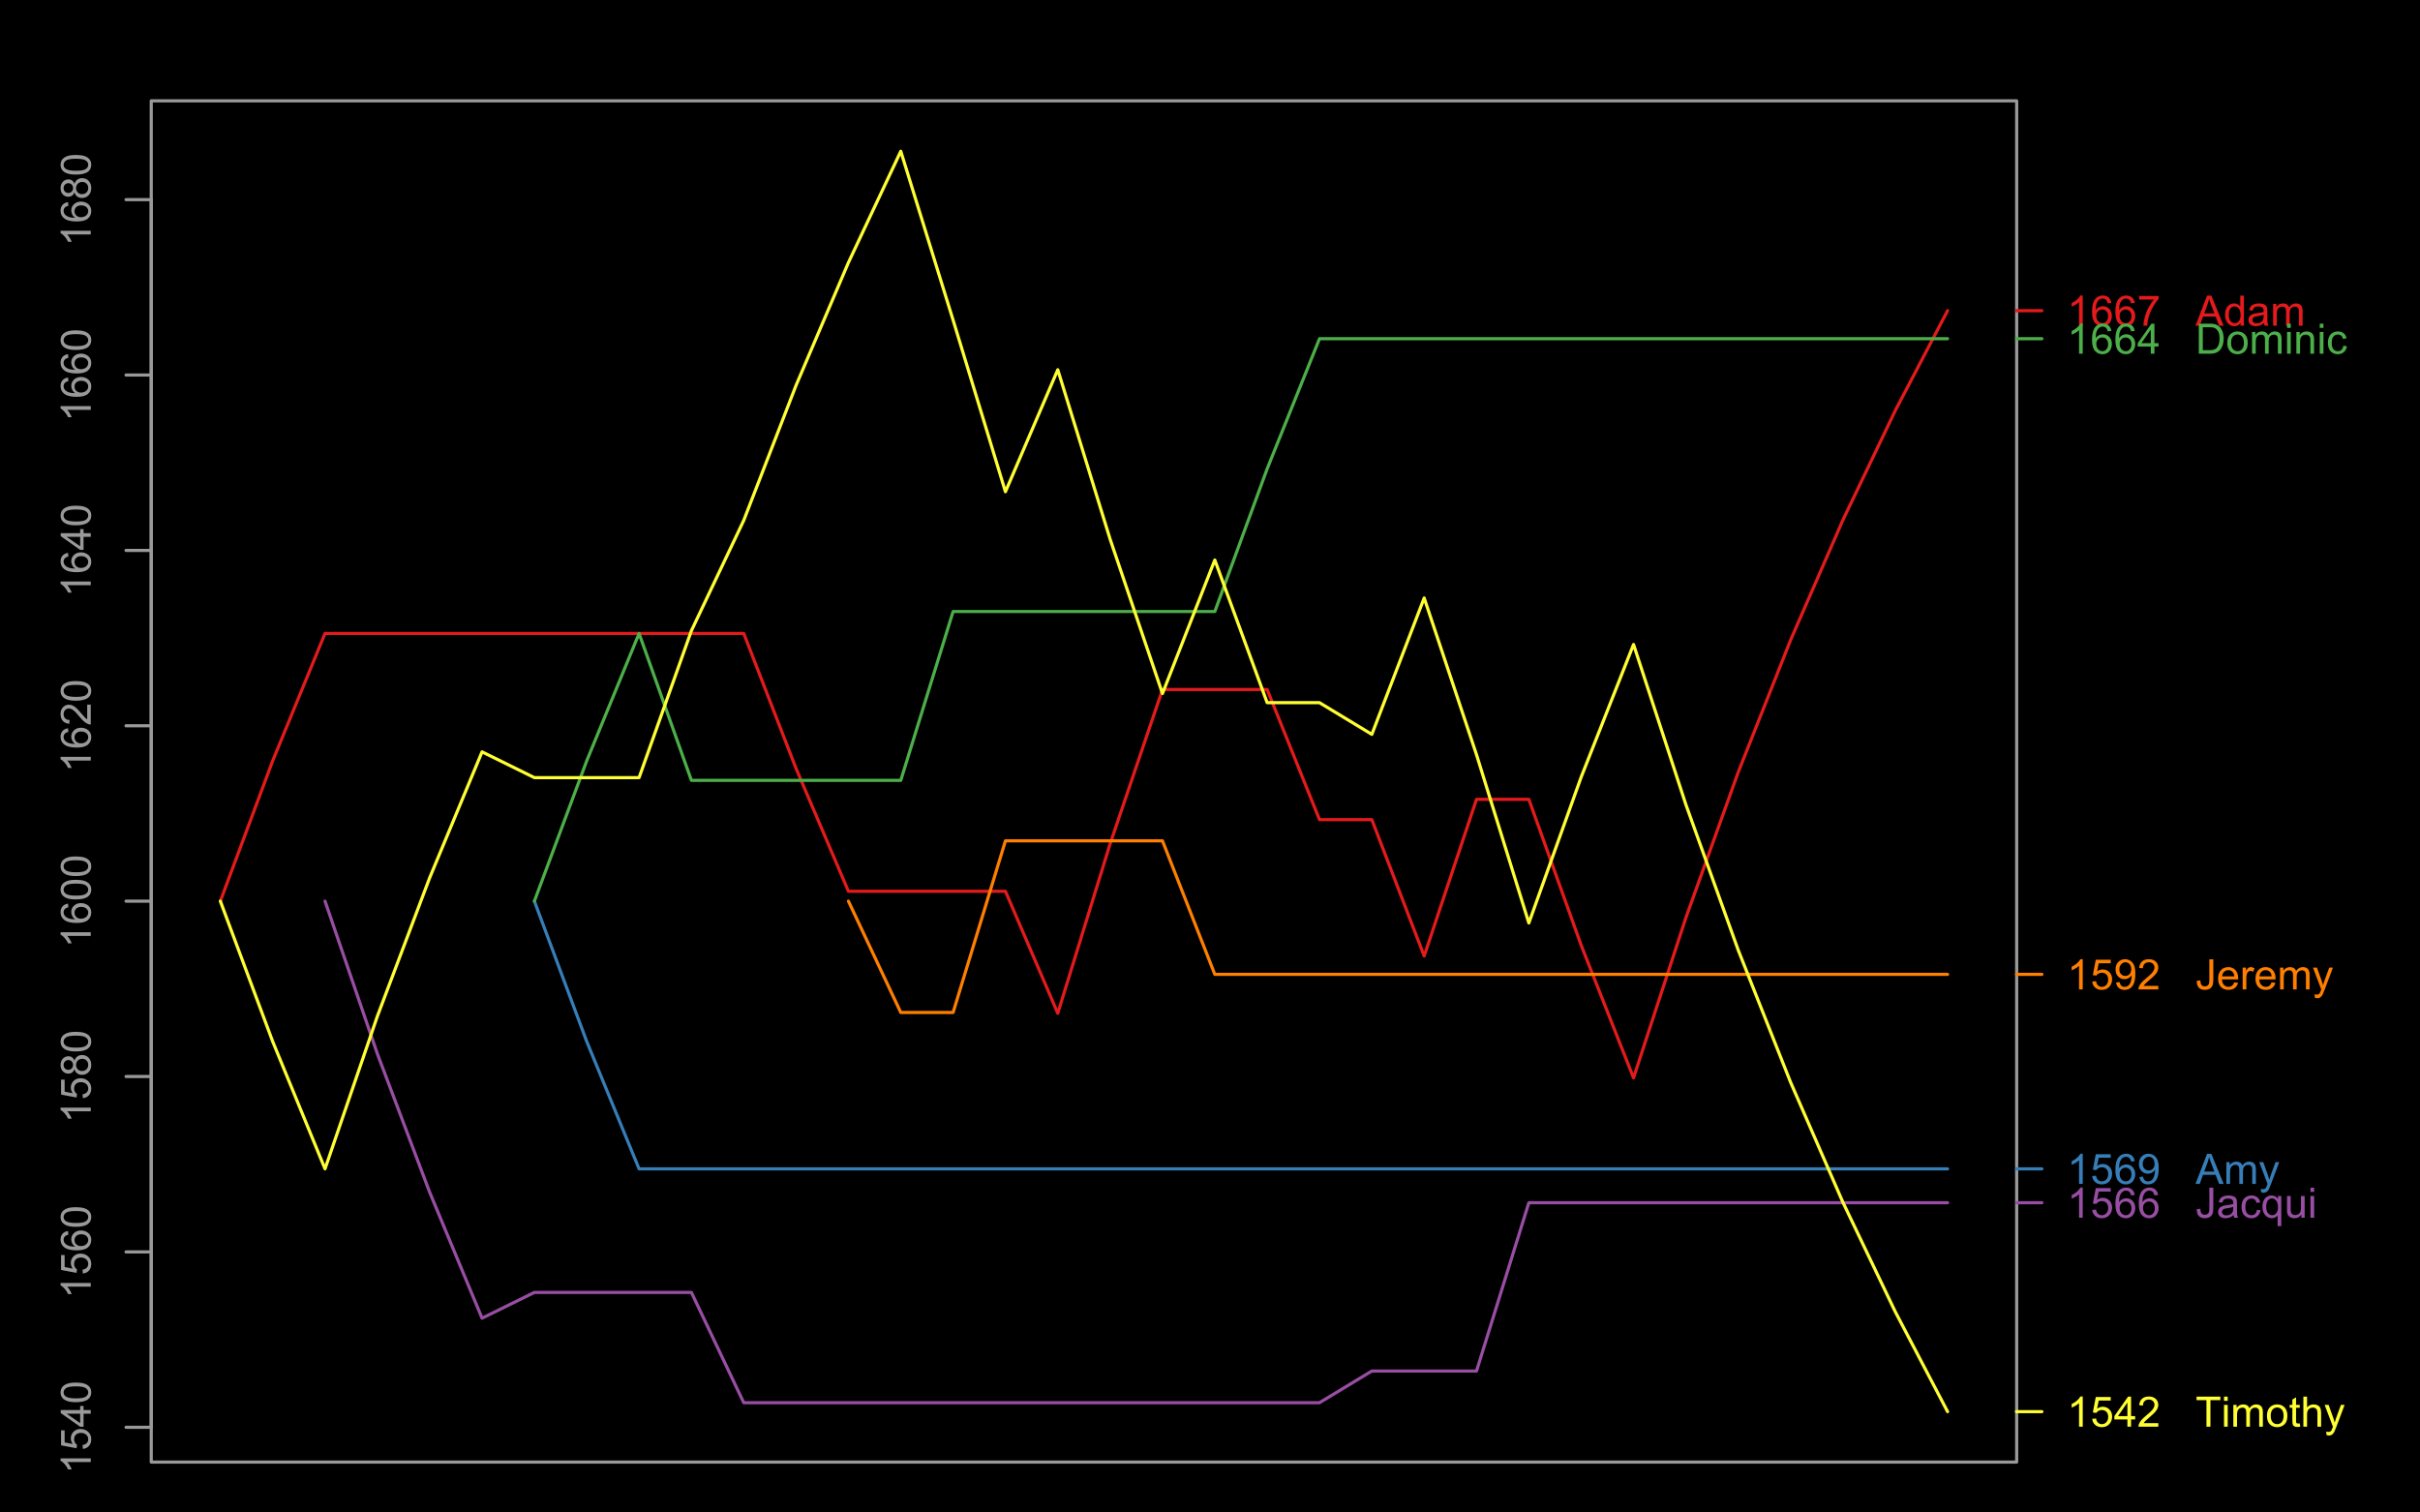 <?xml version="1.0" encoding="UTF-8"?>
<svg xmlns="http://www.w3.org/2000/svg" xmlns:xlink="http://www.w3.org/1999/xlink" width="576pt" height="360pt" viewBox="0 0 576 360" version="1.1">
<defs>
<g>
<symbol overflow="visible" id="glyph0-0">
<path style="stroke:none;" d="M 0 -3.727 L 0 -2.848 L -5.602 -2.848 C -5.398 -2.637 -5.195 -2.359 -4.992 -2.016 C -4.789 -1.672 -4.637 -1.363 -4.539 -1.09 L -5.391 -1.09 C -5.621 -1.582 -5.898 -2.012 -6.23 -2.379 C -6.555 -2.746 -6.875 -3.004 -7.188 -3.16 L -7.188 -3.727 Z M 0 -3.727 "/>
</symbol>
<symbol overflow="visible" id="glyph0-1">
<path style="stroke:none;" d="M -1.875 -0.414 L -1.953 -1.34 C -1.5 -1.406 -1.164 -1.562 -0.941 -1.812 C -0.711 -2.059 -0.598 -2.359 -0.602 -2.715 C -0.598 -3.137 -0.758 -3.496 -1.078 -3.789 C -1.398 -4.078 -1.82 -4.223 -2.348 -4.227 C -2.848 -4.223 -3.242 -4.082 -3.535 -3.805 C -3.82 -3.52 -3.965 -3.152 -3.969 -2.699 C -3.965 -2.414 -3.902 -2.16 -3.777 -1.934 C -3.648 -1.707 -3.48 -1.527 -3.277 -1.398 L -3.383 -0.57 L -7.062 -1.266 L -7.062 -4.824 L -6.219 -4.824 L -6.219 -1.969 L -4.297 -1.582 C -4.594 -2.012 -4.746 -2.461 -4.746 -2.934 C -4.746 -3.555 -4.527 -4.082 -4.094 -4.516 C -3.66 -4.941 -3.105 -5.156 -2.426 -5.16 C -1.777 -5.156 -1.215 -4.969 -0.746 -4.594 C -0.168 -4.133 0.117 -3.504 0.121 -2.715 C 0.117 -2.059 -0.062 -1.527 -0.426 -1.121 C -0.789 -0.707 -1.273 -0.473 -1.875 -0.414 Z M -1.875 -0.414 "/>
</symbol>
<symbol overflow="visible" id="glyph0-2">
<path style="stroke:none;" d="M 0 -3.234 L -1.715 -3.234 L -1.715 -0.129 L -2.52 -0.129 L -7.156 -3.395 L -7.156 -4.109 L -2.52 -4.109 L -2.52 -5.078 L -1.715 -5.078 L -1.715 -4.109 L 0 -4.109 Z M -2.52 -3.234 L -5.746 -3.234 L -2.52 -0.992 Z M -2.52 -3.234 "/>
</symbol>
<symbol overflow="visible" id="glyph0-3">
<path style="stroke:none;" d="M -3.531 -0.414 C -4.375 -0.41 -5.055 -0.496 -5.574 -0.676 C -6.086 -0.848 -6.484 -1.109 -6.766 -1.453 C -7.043 -1.797 -7.184 -2.227 -7.188 -2.75 C -7.184 -3.129 -7.105 -3.465 -6.953 -3.758 C -6.797 -4.047 -6.574 -4.289 -6.285 -4.477 C -5.992 -4.664 -5.637 -4.812 -5.223 -4.922 C -4.801 -5.027 -4.238 -5.078 -3.531 -5.082 C -2.688 -5.078 -2.008 -4.992 -1.496 -4.824 C -0.977 -4.648 -0.578 -4.391 -0.301 -4.051 C -0.02 -3.703 0.117 -3.27 0.121 -2.75 C 0.117 -2.055 -0.129 -1.516 -0.621 -1.125 C -1.215 -0.648 -2.184 -0.41 -3.531 -0.414 Z M -3.531 -1.32 C -2.352 -1.316 -1.57 -1.453 -1.184 -1.73 C -0.793 -2.004 -0.598 -2.344 -0.602 -2.75 C -0.598 -3.148 -0.793 -3.488 -1.188 -3.766 C -1.574 -4.039 -2.355 -4.176 -3.531 -4.18 C -4.707 -4.176 -5.488 -4.039 -5.879 -3.766 C -6.262 -3.488 -6.457 -3.145 -6.461 -2.738 C -6.457 -2.332 -6.285 -2.012 -5.945 -1.773 C -5.508 -1.469 -4.703 -1.316 -3.531 -1.32 Z M -3.531 -1.32 "/>
</symbol>
<symbol overflow="visible" id="glyph0-4">
<path style="stroke:none;" d="M -5.406 -4.977 L -5.336 -4.102 C -5.68 -4.023 -5.93 -3.91 -6.09 -3.77 C -6.336 -3.527 -6.461 -3.234 -6.465 -2.891 C -6.461 -2.609 -6.383 -2.363 -6.23 -2.152 C -6.027 -1.871 -5.734 -1.656 -5.348 -1.5 C -4.957 -1.34 -4.406 -1.254 -3.691 -1.25 C -4.012 -1.457 -4.25 -1.715 -4.41 -2.023 C -4.562 -2.328 -4.641 -2.652 -4.645 -2.988 C -4.641 -3.574 -4.426 -4.07 -3.996 -4.484 C -3.562 -4.891 -3.004 -5.098 -2.324 -5.102 C -1.871 -5.098 -1.453 -5 -1.07 -4.812 C -0.684 -4.617 -0.387 -4.352 -0.184 -4.016 C 0.02 -3.672 0.117 -3.289 0.121 -2.859 C 0.117 -2.125 -0.148 -1.527 -0.684 -1.066 C -1.219 -0.605 -2.109 -0.375 -3.352 -0.375 C -4.734 -0.375 -5.738 -0.629 -6.367 -1.145 C -6.91 -1.586 -7.184 -2.188 -7.188 -2.945 C -7.184 -3.504 -7.027 -3.965 -6.715 -4.328 C -6.398 -4.684 -5.961 -4.898 -5.406 -4.977 Z M -2.32 -1.387 C -2.016 -1.383 -1.723 -1.445 -1.449 -1.578 C -1.168 -1.703 -0.957 -1.883 -0.816 -2.117 C -0.668 -2.344 -0.598 -2.59 -0.602 -2.848 C -0.598 -3.215 -0.746 -3.531 -1.051 -3.801 C -1.348 -4.066 -1.754 -4.199 -2.27 -4.203 C -2.762 -4.199 -3.152 -4.07 -3.438 -3.809 C -3.723 -3.543 -3.867 -3.211 -3.867 -2.812 C -3.867 -2.414 -3.723 -2.074 -3.438 -1.801 C -3.152 -1.52 -2.781 -1.383 -2.32 -1.387 Z M -2.32 -1.387 "/>
</symbol>
<symbol overflow="visible" id="glyph0-5">
<path style="stroke:none;" d="M -3.883 -1.77 C -4.012 -1.402 -4.203 -1.129 -4.453 -0.957 C -4.699 -0.777 -4.996 -0.691 -5.344 -0.695 C -5.863 -0.691 -6.301 -0.879 -6.656 -1.254 C -7.008 -1.629 -7.184 -2.125 -7.188 -2.75 C -7.184 -3.371 -7 -3.875 -6.641 -4.258 C -6.273 -4.637 -5.832 -4.828 -5.316 -4.828 C -4.98 -4.828 -4.691 -4.738 -4.449 -4.566 C -4.199 -4.387 -4.012 -4.125 -3.883 -3.773 C -3.738 -4.211 -3.508 -4.543 -3.188 -4.777 C -2.867 -5.004 -2.484 -5.121 -2.047 -5.121 C -1.43 -5.121 -0.918 -4.902 -0.504 -4.473 C -0.09 -4.035 0.117 -3.469 0.121 -2.766 C 0.117 -2.055 -0.09 -1.484 -0.504 -1.055 C -0.922 -0.621 -1.441 -0.402 -2.07 -0.406 C -2.531 -0.402 -2.922 -0.52 -3.238 -0.758 C -3.551 -0.992 -3.766 -1.332 -3.883 -1.77 Z M -5.371 -1.594 C -5.031 -1.594 -4.754 -1.699 -4.539 -1.918 C -4.324 -2.133 -4.219 -2.418 -4.219 -2.77 C -4.219 -3.105 -4.324 -3.383 -4.539 -3.602 C -4.75 -3.816 -5.012 -3.926 -5.32 -3.926 C -5.641 -3.926 -5.91 -3.812 -6.133 -3.59 C -6.352 -3.367 -6.461 -3.09 -6.465 -2.758 C -6.461 -2.422 -6.355 -2.145 -6.141 -1.926 C -5.926 -1.703 -5.668 -1.594 -5.371 -1.594 Z M -2.066 -1.309 C -1.812 -1.305 -1.57 -1.363 -1.336 -1.484 C -1.102 -1.602 -0.918 -1.781 -0.793 -2.016 C -0.66 -2.25 -0.598 -2.5 -0.602 -2.773 C -0.598 -3.188 -0.73 -3.535 -1.004 -3.812 C -1.27 -4.082 -1.613 -4.219 -2.035 -4.223 C -2.457 -4.219 -2.809 -4.078 -3.086 -3.801 C -3.359 -3.516 -3.496 -3.164 -3.5 -2.742 C -3.496 -2.328 -3.359 -1.984 -3.09 -1.715 C -2.812 -1.441 -2.473 -1.305 -2.066 -1.309 Z M -2.066 -1.309 "/>
</symbol>
<symbol overflow="visible" id="glyph0-6">
<path style="stroke:none;" d="M -0.844 -5.035 L 0 -5.035 L 0 -0.305 C -0.211 -0.297 -0.414 -0.328 -0.609 -0.406 C -0.93 -0.523 -1.246 -0.719 -1.562 -0.984 C -1.871 -1.25 -2.234 -1.633 -2.648 -2.133 C -3.281 -2.91 -3.785 -3.434 -4.16 -3.711 C -4.535 -3.98 -4.887 -4.117 -5.219 -4.121 C -5.566 -4.117 -5.859 -3.992 -6.102 -3.746 C -6.336 -3.496 -6.457 -3.172 -6.461 -2.773 C -6.457 -2.348 -6.328 -2.012 -6.078 -1.758 C -5.82 -1.504 -5.469 -1.375 -5.023 -1.371 L -5.117 -0.469 C -5.789 -0.531 -6.305 -0.762 -6.656 -1.168 C -7.008 -1.566 -7.184 -2.109 -7.188 -2.793 C -7.184 -3.477 -6.992 -4.02 -6.617 -4.422 C -6.234 -4.82 -5.762 -5.02 -5.199 -5.023 C -4.91 -5.02 -4.629 -4.961 -4.355 -4.848 C -4.074 -4.727 -3.785 -4.535 -3.48 -4.266 C -3.176 -3.992 -2.754 -3.539 -2.223 -2.91 C -1.777 -2.379 -1.477 -2.039 -1.32 -1.895 C -1.16 -1.742 -1.004 -1.621 -0.844 -1.523 Z M -0.844 -5.035 "/>
</symbol>
<symbol overflow="visible" id="glyph1-0">
<path style="stroke:none;" d="M 3.727 0 L 2.848 0 L 2.848 -5.602 C 2.637 -5.398 2.359 -5.195 2.016 -4.992 C 1.672 -4.789 1.363 -4.637 1.09 -4.539 L 1.09 -5.391 C 1.582 -5.621 2.012 -5.898 2.379 -6.23 C 2.746 -6.555 3.004 -6.875 3.16 -7.188 L 3.727 -7.188 Z M 3.727 0 "/>
</symbol>
<symbol overflow="visible" id="glyph1-1">
<path style="stroke:none;" d="M 4.977 -5.406 L 4.102 -5.336 C 4.023 -5.68 3.91 -5.93 3.77 -6.09 C 3.527 -6.336 3.234 -6.461 2.891 -6.465 C 2.605 -6.461 2.359 -6.383 2.152 -6.23 C 1.871 -6.027 1.652 -5.734 1.496 -5.348 C 1.332 -4.957 1.25 -4.406 1.25 -3.691 C 1.457 -4.012 1.715 -4.25 2.023 -4.41 C 2.328 -4.562 2.652 -4.641 2.988 -4.645 C 3.574 -4.641 4.07 -4.426 4.484 -3.996 C 4.891 -3.566 5.098 -3.008 5.102 -2.324 C 5.098 -1.871 5 -1.453 4.812 -1.07 C 4.617 -0.684 4.352 -0.387 4.016 -0.184 C 3.672 0.02 3.289 0.117 2.859 0.121 C 2.125 0.117 1.527 -0.148 1.066 -0.684 C 0.605 -1.219 0.375 -2.109 0.375 -3.352 C 0.375 -4.734 0.629 -5.738 1.141 -6.367 C 1.586 -6.91 2.188 -7.184 2.945 -7.188 C 3.504 -7.184 3.965 -7.027 4.328 -6.715 C 4.684 -6.398 4.898 -5.961 4.977 -5.406 Z M 1.387 -2.32 C 1.383 -2.016 1.445 -1.723 1.578 -1.449 C 1.703 -1.168 1.883 -0.957 2.117 -0.816 C 2.344 -0.668 2.59 -0.598 2.848 -0.602 C 3.215 -0.598 3.531 -0.746 3.801 -1.051 C 4.066 -1.348 4.199 -1.754 4.203 -2.27 C 4.199 -2.762 4.07 -3.152 3.809 -3.438 C 3.543 -3.723 3.211 -3.867 2.812 -3.867 C 2.414 -3.867 2.074 -3.723 1.801 -3.438 C 1.52 -3.152 1.383 -2.781 1.387 -2.32 Z M 1.387 -2.32 "/>
</symbol>
<symbol overflow="visible" id="glyph1-2">
<path style="stroke:none;" d="M 0.473 -6.219 L 0.473 -7.066 L 5.109 -7.066 L 5.109 -6.383 C 4.648 -5.895 4.195 -5.25 3.75 -4.449 C 3.305 -3.641 2.957 -2.816 2.715 -1.969 C 2.535 -1.367 2.426 -0.711 2.379 0 L 1.477 0 C 1.484 -0.562 1.594 -1.242 1.805 -2.039 C 2.016 -2.836 2.32 -3.605 2.719 -4.348 C 3.113 -5.09 3.531 -5.711 3.98 -6.219 Z M 0.473 -6.219 "/>
</symbol>
<symbol overflow="visible" id="glyph1-3">
<path style="stroke:none;" d=""/>
</symbol>
<symbol overflow="visible" id="glyph1-4">
<path style="stroke:none;" d="M -0.016 0 L 2.734 -7.156 L 3.754 -7.156 L 6.684 0 L 5.605 0 L 4.77 -2.168 L 1.777 -2.168 L 0.992 0 Z M 2.051 -2.938 L 4.477 -2.938 L 3.73 -4.922 C 3.5 -5.523 3.332 -6.016 3.223 -6.406 C 3.129 -5.945 3 -5.492 2.836 -5.039 Z M 2.051 -2.938 "/>
</symbol>
<symbol overflow="visible" id="glyph1-5">
<path style="stroke:none;" d="M 4.023 0 L 4.023 -0.656 C 3.691 -0.141 3.207 0.117 2.574 0.117 C 2.156 0.117 1.777 0.004 1.434 -0.223 C 1.086 -0.449 0.816 -0.766 0.629 -1.18 C 0.434 -1.586 0.34 -2.055 0.344 -2.586 C 0.34 -3.102 0.426 -3.574 0.602 -3.996 C 0.77 -4.418 1.027 -4.738 1.375 -4.965 C 1.719 -5.188 2.105 -5.301 2.535 -5.305 C 2.844 -5.301 3.121 -5.234 3.367 -5.105 C 3.609 -4.969 3.809 -4.797 3.965 -4.59 L 3.965 -7.156 L 4.84 -7.156 L 4.84 0 Z M 1.246 -2.586 C 1.242 -1.922 1.383 -1.426 1.664 -1.098 C 1.945 -0.766 2.273 -0.602 2.656 -0.605 C 3.039 -0.602 3.367 -0.758 3.637 -1.074 C 3.902 -1.387 4.035 -1.867 4.039 -2.516 C 4.035 -3.219 3.898 -3.738 3.629 -4.074 C 3.352 -4.402 3.016 -4.57 2.617 -4.574 C 2.223 -4.57 1.895 -4.41 1.637 -4.094 C 1.371 -3.773 1.242 -3.27 1.246 -2.586 Z M 1.246 -2.586 "/>
</symbol>
<symbol overflow="visible" id="glyph1-6">
<path style="stroke:none;" d="M 4.043 -0.641 C 3.715 -0.359 3.398 -0.164 3.102 -0.055 C 2.797 0.062 2.477 0.117 2.133 0.117 C 1.562 0.117 1.125 -0.02 0.82 -0.301 C 0.512 -0.574 0.355 -0.93 0.359 -1.367 C 0.355 -1.617 0.414 -1.852 0.531 -2.062 C 0.645 -2.273 0.797 -2.441 0.988 -2.566 C 1.172 -2.691 1.383 -2.785 1.621 -2.855 C 1.789 -2.898 2.051 -2.945 2.402 -2.988 C 3.113 -3.074 3.633 -3.172 3.969 -3.289 C 3.969 -3.406 3.973 -3.484 3.977 -3.52 C 3.973 -3.875 3.891 -4.129 3.727 -4.277 C 3.5 -4.473 3.164 -4.57 2.727 -4.574 C 2.309 -4.57 2.004 -4.496 1.809 -4.355 C 1.609 -4.207 1.465 -3.953 1.371 -3.59 L 0.512 -3.707 C 0.586 -4.07 0.715 -4.367 0.898 -4.598 C 1.074 -4.82 1.336 -4.996 1.676 -5.121 C 2.012 -5.242 2.402 -5.301 2.852 -5.305 C 3.293 -5.301 3.652 -5.25 3.93 -5.148 C 4.203 -5.043 4.406 -4.91 4.539 -4.754 C 4.668 -4.59 4.758 -4.391 4.812 -4.156 C 4.84 -4 4.855 -3.73 4.859 -3.344 L 4.859 -2.172 C 4.855 -1.352 4.875 -0.836 4.914 -0.621 C 4.949 -0.402 5.023 -0.195 5.137 0 L 4.219 0 C 4.125 -0.18 4.066 -0.391 4.043 -0.641 Z M 3.969 -2.602 C 3.648 -2.469 3.172 -2.355 2.535 -2.27 C 2.172 -2.215 1.914 -2.156 1.766 -2.094 C 1.613 -2.023 1.5 -1.93 1.418 -1.809 C 1.336 -1.68 1.293 -1.539 1.297 -1.391 C 1.293 -1.152 1.383 -0.957 1.562 -0.805 C 1.738 -0.645 2 -0.566 2.344 -0.57 C 2.68 -0.566 2.98 -0.641 3.246 -0.793 C 3.508 -0.938 3.699 -1.141 3.828 -1.402 C 3.918 -1.598 3.965 -1.891 3.969 -2.281 Z M 3.969 -2.602 "/>
</symbol>
<symbol overflow="visible" id="glyph1-7">
<path style="stroke:none;" d="M 0.66 0 L 0.66 -5.188 L 1.445 -5.188 L 1.445 -4.457 C 1.605 -4.711 1.82 -4.914 2.094 -5.07 C 2.359 -5.223 2.668 -5.301 3.016 -5.305 C 3.398 -5.301 3.715 -5.223 3.961 -5.062 C 4.207 -4.902 4.379 -4.68 4.484 -4.395 C 4.891 -5 5.426 -5.301 6.086 -5.305 C 6.598 -5.301 6.992 -5.16 7.27 -4.875 C 7.547 -4.59 7.688 -4.148 7.688 -3.559 L 7.688 0 L 6.812 0 L 6.812 -3.266 C 6.809 -3.613 6.781 -3.867 6.727 -4.023 C 6.668 -4.176 6.562 -4.301 6.414 -4.398 C 6.262 -4.488 6.086 -4.535 5.891 -4.539 C 5.523 -4.535 5.223 -4.414 4.98 -4.176 C 4.738 -3.93 4.617 -3.543 4.617 -3.012 L 4.617 0 L 3.742 0 L 3.742 -3.367 C 3.738 -3.754 3.668 -4.047 3.527 -4.246 C 3.383 -4.438 3.145 -4.535 2.82 -4.539 C 2.57 -4.535 2.344 -4.469 2.137 -4.344 C 1.922 -4.211 1.77 -4.023 1.68 -3.773 C 1.582 -3.523 1.535 -3.16 1.539 -2.691 L 1.539 0 Z M 0.66 0 "/>
</symbol>
<symbol overflow="visible" id="glyph1-8">
<path style="stroke:none;" d="M 0.414 -1.875 L 1.336 -1.953 C 1.406 -1.5 1.562 -1.164 1.812 -0.941 C 2.059 -0.711 2.359 -0.598 2.715 -0.602 C 3.137 -0.598 3.496 -0.758 3.789 -1.078 C 4.078 -1.398 4.223 -1.82 4.227 -2.348 C 4.223 -2.848 4.082 -3.242 3.805 -3.535 C 3.52 -3.82 3.152 -3.965 2.699 -3.969 C 2.414 -3.965 2.16 -3.902 1.934 -3.777 C 1.707 -3.648 1.527 -3.48 1.398 -3.277 L 0.57 -3.383 L 1.266 -7.062 L 4.824 -7.062 L 4.824 -6.219 L 1.969 -6.219 L 1.582 -4.297 C 2.012 -4.594 2.461 -4.746 2.934 -4.746 C 3.555 -4.746 4.082 -4.527 4.516 -4.094 C 4.941 -3.66 5.156 -3.105 5.16 -2.426 C 5.156 -1.777 4.969 -1.215 4.594 -0.746 C 4.133 -0.168 3.504 0.117 2.715 0.121 C 2.059 0.117 1.527 -0.062 1.121 -0.426 C 0.707 -0.789 0.473 -1.273 0.414 -1.875 Z M 0.414 -1.875 "/>
</symbol>
<symbol overflow="visible" id="glyph1-9">
<path style="stroke:none;" d="M 0.547 -1.656 L 1.391 -1.734 C 1.461 -1.336 1.598 -1.047 1.801 -0.867 C 2 -0.688 2.262 -0.598 2.578 -0.602 C 2.848 -0.598 3.082 -0.66 3.289 -0.785 C 3.488 -0.91 3.656 -1.074 3.789 -1.281 C 3.918 -1.488 4.027 -1.77 4.117 -2.121 C 4.203 -2.473 4.246 -2.828 4.25 -3.195 C 4.246 -3.227 4.246 -3.285 4.242 -3.367 C 4.066 -3.086 3.824 -2.859 3.523 -2.688 C 3.215 -2.512 2.887 -2.426 2.535 -2.426 C 1.938 -2.426 1.434 -2.641 1.027 -3.07 C 0.613 -3.5 0.41 -4.066 0.414 -4.77 C 0.41 -5.496 0.625 -6.078 1.055 -6.523 C 1.484 -6.961 2.02 -7.184 2.664 -7.188 C 3.129 -7.184 3.555 -7.059 3.941 -6.812 C 4.328 -6.559 4.621 -6.199 4.82 -5.738 C 5.02 -5.27 5.121 -4.602 5.121 -3.727 C 5.121 -2.809 5.02 -2.078 4.824 -1.539 C 4.621 -0.996 4.328 -0.582 3.938 -0.301 C 3.547 -0.02 3.086 0.117 2.559 0.121 C 1.996 0.117 1.539 -0.035 1.188 -0.344 C 0.832 -0.652 0.617 -1.09 0.547 -1.656 Z M 4.145 -4.812 C 4.141 -5.312 4.008 -5.715 3.742 -6.016 C 3.473 -6.309 3.148 -6.457 2.773 -6.461 C 2.379 -6.457 2.039 -6.297 1.754 -5.98 C 1.461 -5.66 1.316 -5.246 1.32 -4.742 C 1.316 -4.281 1.453 -3.91 1.73 -3.629 C 2.004 -3.34 2.344 -3.199 2.75 -3.203 C 3.152 -3.199 3.488 -3.34 3.75 -3.629 C 4.012 -3.91 4.141 -4.305 4.145 -4.812 Z M 4.145 -4.812 "/>
</symbol>
<symbol overflow="visible" id="glyph1-10">
<path style="stroke:none;" d="M 0.621 1.996 L 0.523 1.172 C 0.711 1.223 0.879 1.246 1.023 1.25 C 1.219 1.246 1.375 1.215 1.496 1.152 C 1.609 1.086 1.707 0.996 1.781 0.879 C 1.836 0.789 1.926 0.57 2.051 0.227 C 2.066 0.176 2.09 0.102 2.129 0.008 L 0.16 -5.188 L 1.109 -5.188 L 2.188 -2.184 C 2.324 -1.797 2.449 -1.395 2.562 -0.98 C 2.66 -1.379 2.781 -1.773 2.926 -2.164 L 4.031 -5.188 L 4.914 -5.188 L 2.938 0.086 C 2.723 0.652 2.559 1.047 2.445 1.266 C 2.285 1.555 2.105 1.766 1.906 1.902 C 1.703 2.035 1.465 2.102 1.188 2.105 C 1.016 2.102 0.828 2.066 0.621 1.996 Z M 0.621 1.996 "/>
</symbol>
<symbol overflow="visible" id="glyph1-11">
<path style="stroke:none;" d="M 3.234 0 L 3.234 -1.715 L 0.125 -1.715 L 0.125 -2.52 L 3.395 -7.156 L 4.109 -7.156 L 4.109 -2.52 L 5.078 -2.52 L 5.078 -1.715 L 4.109 -1.715 L 4.109 0 Z M 3.234 -2.52 L 3.234 -5.746 L 0.992 -2.52 Z M 3.234 -2.52 "/>
</symbol>
<symbol overflow="visible" id="glyph1-12">
<path style="stroke:none;" d="M 0.773 0 L 0.773 -7.156 L 3.238 -7.156 C 3.789 -7.152 4.215 -7.121 4.512 -7.055 C 4.918 -6.961 5.266 -6.789 5.562 -6.543 C 5.938 -6.219 6.219 -5.809 6.406 -5.316 C 6.59 -4.816 6.684 -4.25 6.688 -3.617 C 6.684 -3.07 6.621 -2.59 6.496 -2.172 C 6.367 -1.75 6.203 -1.402 6.008 -1.129 C 5.805 -0.852 5.59 -0.637 5.355 -0.48 C 5.121 -0.32 4.836 -0.199 4.504 -0.121 C 4.168 -0.039 3.785 0 3.355 0 Z M 1.719 -0.844 L 3.246 -0.844 C 3.715 -0.844 4.082 -0.887 4.355 -0.977 C 4.621 -1.062 4.836 -1.188 5 -1.348 C 5.219 -1.57 5.395 -1.871 5.523 -2.25 C 5.645 -2.629 5.707 -3.09 5.711 -3.633 C 5.707 -4.383 5.586 -4.957 5.344 -5.359 C 5.098 -5.758 4.797 -6.027 4.449 -6.168 C 4.191 -6.262 3.785 -6.309 3.223 -6.312 L 1.719 -6.312 Z M 1.719 -0.844 "/>
</symbol>
<symbol overflow="visible" id="glyph1-13">
<path style="stroke:none;" d="M 0.332 -2.594 C 0.328 -3.551 0.594 -4.262 1.133 -4.727 C 1.574 -5.109 2.121 -5.301 2.766 -5.305 C 3.477 -5.301 4.059 -5.066 4.512 -4.602 C 4.965 -4.133 5.191 -3.488 5.191 -2.664 C 5.191 -1.996 5.09 -1.473 4.891 -1.09 C 4.688 -0.707 4.395 -0.41 4.016 -0.199 C 3.629 0.012 3.215 0.117 2.766 0.117 C 2.039 0.117 1.449 -0.113 1.004 -0.582 C 0.551 -1.043 0.328 -1.715 0.332 -2.594 Z M 1.234 -2.594 C 1.23 -1.926 1.375 -1.43 1.668 -1.102 C 1.957 -0.77 2.324 -0.602 2.766 -0.605 C 3.199 -0.602 3.559 -0.77 3.852 -1.102 C 4.141 -1.434 4.289 -1.938 4.289 -2.621 C 4.289 -3.262 4.141 -3.75 3.852 -4.078 C 3.555 -4.406 3.195 -4.57 2.766 -4.574 C 2.324 -4.57 1.957 -4.406 1.668 -4.082 C 1.375 -3.75 1.23 -3.254 1.234 -2.594 Z M 1.234 -2.594 "/>
</symbol>
<symbol overflow="visible" id="glyph1-14">
<path style="stroke:none;" d="M 0.664 -6.148 L 0.664 -7.156 L 1.543 -7.156 L 1.543 -6.148 Z M 0.664 0 L 0.664 -5.188 L 1.543 -5.188 L 1.543 0 Z M 0.664 0 "/>
</symbol>
<symbol overflow="visible" id="glyph1-15">
<path style="stroke:none;" d="M 0.66 0 L 0.66 -5.188 L 1.449 -5.188 L 1.449 -4.449 C 1.828 -5.016 2.379 -5.301 3.102 -5.305 C 3.41 -5.301 3.699 -5.246 3.961 -5.133 C 4.223 -5.02 4.418 -4.871 4.551 -4.691 C 4.68 -4.508 4.77 -4.293 4.824 -4.043 C 4.855 -3.879 4.875 -3.594 4.875 -3.188 L 4.875 0 L 3.992 0 L 3.992 -3.156 C 3.988 -3.512 3.957 -3.777 3.891 -3.957 C 3.82 -4.129 3.699 -4.27 3.527 -4.379 C 3.352 -4.48 3.145 -4.535 2.914 -4.539 C 2.535 -4.535 2.215 -4.418 1.945 -4.184 C 1.672 -3.945 1.535 -3.492 1.539 -2.832 L 1.539 0 Z M 0.66 0 "/>
</symbol>
<symbol overflow="visible" id="glyph1-16">
<path style="stroke:none;" d="M 4.043 -1.898 L 4.906 -1.789 C 4.809 -1.188 4.566 -0.723 4.18 -0.387 C 3.789 -0.051 3.312 0.117 2.75 0.117 C 2.035 0.117 1.465 -0.113 1.035 -0.578 C 0.602 -1.039 0.387 -1.703 0.391 -2.574 C 0.387 -3.129 0.48 -3.621 0.668 -4.043 C 0.852 -4.461 1.133 -4.773 1.516 -4.988 C 1.895 -5.195 2.309 -5.301 2.754 -5.305 C 3.316 -5.301 3.773 -5.16 4.133 -4.875 C 4.488 -4.59 4.719 -4.184 4.824 -3.664 L 3.969 -3.531 C 3.883 -3.879 3.738 -4.141 3.535 -4.316 C 3.324 -4.488 3.078 -4.574 2.789 -4.578 C 2.344 -4.574 1.98 -4.418 1.707 -4.102 C 1.426 -3.785 1.289 -3.281 1.293 -2.598 C 1.289 -1.898 1.422 -1.395 1.691 -1.078 C 1.957 -0.762 2.305 -0.602 2.738 -0.605 C 3.082 -0.602 3.371 -0.707 3.602 -0.922 C 3.832 -1.133 3.98 -1.461 4.043 -1.898 Z M 4.043 -1.898 "/>
</symbol>
<symbol overflow="visible" id="glyph1-17">
<path style="stroke:none;" d="M 0.289 -2.031 L 1.141 -2.148 C 1.16 -1.598 1.262 -1.223 1.449 -1.023 C 1.629 -0.82 1.883 -0.719 2.207 -0.723 C 2.441 -0.719 2.645 -0.773 2.82 -0.887 C 2.992 -0.992 3.113 -1.141 3.18 -1.328 C 3.242 -1.512 3.273 -1.812 3.277 -2.227 L 3.277 -7.156 L 4.223 -7.156 L 4.223 -2.281 C 4.219 -1.68 4.145 -1.215 4.004 -0.887 C 3.855 -0.555 3.629 -0.305 3.316 -0.137 C 3.004 0.035 2.633 0.117 2.211 0.121 C 1.578 0.117 1.098 -0.059 0.77 -0.418 C 0.434 -0.777 0.273 -1.316 0.289 -2.031 Z M 0.289 -2.031 "/>
</symbol>
<symbol overflow="visible" id="glyph1-18">
<path style="stroke:none;" d="M 3.965 1.988 L 3.965 -0.551 C 3.824 -0.359 3.633 -0.199 3.391 -0.074 C 3.145 0.055 2.883 0.117 2.609 0.117 C 1.988 0.117 1.457 -0.129 1.016 -0.621 C 0.57 -1.113 0.352 -1.785 0.352 -2.641 C 0.352 -3.16 0.441 -3.629 0.621 -4.043 C 0.801 -4.457 1.062 -4.77 1.406 -4.984 C 1.75 -5.195 2.125 -5.301 2.539 -5.305 C 3.176 -5.301 3.684 -5.031 4.055 -4.492 L 4.055 -5.188 L 4.844 -5.188 L 4.844 1.988 Z M 1.254 -2.609 C 1.254 -1.938 1.391 -1.438 1.672 -1.105 C 1.949 -0.77 2.285 -0.602 2.68 -0.605 C 3.051 -0.602 3.375 -0.762 3.648 -1.082 C 3.918 -1.398 4.055 -1.883 4.055 -2.531 C 4.055 -3.219 3.91 -3.734 3.625 -4.086 C 3.34 -4.43 3.004 -4.605 2.621 -4.609 C 2.238 -4.605 1.918 -4.441 1.652 -4.121 C 1.387 -3.793 1.254 -3.289 1.254 -2.609 Z M 1.254 -2.609 "/>
</symbol>
<symbol overflow="visible" id="glyph1-19">
<path style="stroke:none;" d="M 4.059 0 L 4.059 -0.762 C 3.652 -0.176 3.105 0.117 2.414 0.117 C 2.105 0.117 1.816 0.059 1.555 -0.059 C 1.285 -0.176 1.09 -0.32 0.965 -0.5 C 0.836 -0.672 0.746 -0.891 0.695 -1.152 C 0.656 -1.32 0.637 -1.594 0.641 -1.973 L 0.641 -5.188 L 1.52 -5.188 L 1.52 -2.309 C 1.516 -1.848 1.535 -1.539 1.57 -1.383 C 1.625 -1.148 1.742 -0.965 1.922 -0.836 C 2.102 -0.703 2.32 -0.637 2.586 -0.641 C 2.848 -0.637 3.098 -0.707 3.328 -0.844 C 3.559 -0.977 3.723 -1.16 3.82 -1.395 C 3.914 -1.625 3.961 -1.961 3.965 -2.406 L 3.965 -5.188 L 4.844 -5.188 L 4.844 0 Z M 4.059 0 "/>
</symbol>
<symbol overflow="visible" id="glyph1-20">
<path style="stroke:none;" d="M 5.035 -0.844 L 5.035 0 L 0.305 0 C 0.297 -0.211 0.328 -0.414 0.406 -0.609 C 0.523 -0.93 0.719 -1.246 0.984 -1.562 C 1.25 -1.871 1.633 -2.234 2.133 -2.648 C 2.91 -3.281 3.434 -3.785 3.711 -4.16 C 3.98 -4.535 4.117 -4.887 4.121 -5.219 C 4.117 -5.566 3.992 -5.859 3.746 -6.102 C 3.496 -6.336 3.172 -6.457 2.773 -6.461 C 2.348 -6.457 2.012 -6.328 1.758 -6.078 C 1.5 -5.82 1.371 -5.469 1.371 -5.023 L 0.469 -5.117 C 0.531 -5.789 0.762 -6.305 1.168 -6.656 C 1.566 -7.008 2.109 -7.184 2.793 -7.188 C 3.477 -7.184 4.02 -6.992 4.422 -6.617 C 4.82 -6.234 5.02 -5.762 5.023 -5.199 C 5.02 -4.91 4.961 -4.629 4.848 -4.355 C 4.727 -4.074 4.535 -3.785 4.266 -3.48 C 3.992 -3.176 3.539 -2.754 2.91 -2.223 C 2.379 -1.777 2.039 -1.477 1.895 -1.32 C 1.742 -1.16 1.621 -1.004 1.523 -0.844 Z M 5.035 -0.844 "/>
</symbol>
<symbol overflow="visible" id="glyph1-21">
<path style="stroke:none;" d="M 4.211 -1.672 L 5.117 -1.559 C 4.969 -1.027 4.703 -0.613 4.32 -0.32 C 3.93 -0.027 3.438 0.117 2.836 0.117 C 2.078 0.117 1.477 -0.113 1.031 -0.582 C 0.586 -1.047 0.363 -1.703 0.367 -2.547 C 0.363 -3.418 0.586 -4.098 1.039 -4.582 C 1.484 -5.062 2.07 -5.301 2.789 -5.305 C 3.48 -5.301 4.047 -5.066 4.488 -4.594 C 4.926 -4.121 5.145 -3.457 5.148 -2.602 C 5.145 -2.547 5.141 -2.469 5.141 -2.367 L 1.273 -2.367 C 1.305 -1.797 1.469 -1.359 1.758 -1.059 C 2.047 -0.754 2.406 -0.602 2.844 -0.605 C 3.16 -0.602 3.434 -0.688 3.664 -0.859 C 3.891 -1.027 4.074 -1.297 4.211 -1.672 Z M 1.324 -3.09 L 4.219 -3.09 C 4.18 -3.523 4.066 -3.852 3.887 -4.07 C 3.605 -4.406 3.242 -4.574 2.797 -4.578 C 2.391 -4.574 2.051 -4.441 1.777 -4.172 C 1.5 -3.902 1.352 -3.539 1.324 -3.09 Z M 1.324 -3.09 "/>
</symbol>
<symbol overflow="visible" id="glyph1-22">
<path style="stroke:none;" d="M 0.648 0 L 0.648 -5.188 L 1.441 -5.188 L 1.441 -4.398 C 1.641 -4.766 1.824 -5.008 2 -5.129 C 2.168 -5.242 2.355 -5.301 2.562 -5.305 C 2.855 -5.301 3.16 -5.207 3.469 -5.02 L 3.164 -4.203 C 2.949 -4.328 2.734 -4.395 2.52 -4.395 C 2.324 -4.395 2.148 -4.336 2 -4.219 C 1.844 -4.102 1.738 -3.941 1.676 -3.742 C 1.574 -3.426 1.523 -3.082 1.527 -2.715 L 1.527 0 Z M 0.648 0 "/>
</symbol>
<symbol overflow="visible" id="glyph1-23">
<path style="stroke:none;" d="M 2.594 0 L 2.594 -6.312 L 0.234 -6.312 L 0.234 -7.156 L 5.906 -7.156 L 5.906 -6.312 L 3.539 -6.312 L 3.539 0 Z M 2.594 0 "/>
</symbol>
<symbol overflow="visible" id="glyph1-24">
<path style="stroke:none;" d="M 2.578 -0.785 L 2.703 -0.008 C 2.453 0.047 2.234 0.07 2.039 0.07 C 1.719 0.07 1.469 0.02 1.297 -0.082 C 1.117 -0.184 0.996 -0.316 0.926 -0.48 C 0.855 -0.645 0.82 -0.988 0.82 -1.52 L 0.82 -4.5 L 0.176 -4.5 L 0.176 -5.188 L 0.82 -5.188 L 0.82 -6.469 L 1.695 -6.996 L 1.695 -5.188 L 2.578 -5.188 L 2.578 -4.5 L 1.695 -4.5 L 1.695 -1.469 C 1.691 -1.215 1.707 -1.055 1.742 -0.984 C 1.77 -0.914 1.82 -0.855 1.891 -0.812 C 1.957 -0.77 2.059 -0.75 2.191 -0.75 C 2.289 -0.75 2.418 -0.762 2.578 -0.785 Z M 2.578 -0.785 "/>
</symbol>
<symbol overflow="visible" id="glyph1-25">
<path style="stroke:none;" d="M 0.66 0 L 0.66 -7.156 L 1.539 -7.156 L 1.539 -4.59 C 1.945 -5.062 2.461 -5.301 3.09 -5.305 C 3.473 -5.301 3.809 -5.227 4.09 -5.074 C 4.371 -4.922 4.574 -4.711 4.699 -4.445 C 4.82 -4.176 4.879 -3.789 4.883 -3.285 L 4.883 0 L 4.004 0 L 4.004 -3.285 C 4 -3.723 3.906 -4.043 3.719 -4.246 C 3.527 -4.445 3.258 -4.547 2.91 -4.547 C 2.648 -4.547 2.402 -4.477 2.176 -4.344 C 1.941 -4.203 1.777 -4.02 1.684 -3.793 C 1.582 -3.559 1.535 -3.242 1.539 -2.836 L 1.539 0 Z M 0.66 0 "/>
</symbol>
</g>
<clipPath id="clip1">
  <path d="M 36 24 L 481 24 L 481 349 L 36 349 Z M 36 24 "/>
</clipPath>
<clipPath id="clip2">
  <path d="M 36 24 L 481 24 L 481 349 L 36 349 Z M 36 24 "/>
</clipPath>
<clipPath id="clip3">
  <path d="M 36 24 L 481 24 L 481 349 L 36 349 Z M 36 24 "/>
</clipPath>
<clipPath id="clip4">
  <path d="M 36 24 L 481 24 L 481 349 L 36 349 Z M 36 24 "/>
</clipPath>
<clipPath id="clip5">
  <path d="M 36 24 L 481 24 L 481 349 L 36 349 Z M 36 24 "/>
</clipPath>
<clipPath id="clip6">
  <path d="M 36 24 L 481 24 L 481 349 L 36 349 Z M 36 24 "/>
</clipPath>
</defs>
<g id="surface1">
<rect x="0" y="0" width="576" height="360" style="fill:rgb(0%,0%,0%);fill-opacity:1;stroke:none;"/>
<path style="fill:none;stroke-width:0.75;stroke-linecap:round;stroke-linejoin:round;stroke:rgb(60%,60%,60%);stroke-opacity:1;stroke-miterlimit:10;" d="M 36 339.719 L 36 47.523 "/>
<path style="fill:none;stroke-width:0.75;stroke-linecap:round;stroke-linejoin:round;stroke:rgb(60%,60%,60%);stroke-opacity:1;stroke-miterlimit:10;" d="M 36 339.719 L 30 339.719 "/>
<path style="fill:none;stroke-width:0.75;stroke-linecap:round;stroke-linejoin:round;stroke:rgb(60%,60%,60%);stroke-opacity:1;stroke-miterlimit:10;" d="M 36 297.977 L 30 297.977 "/>
<path style="fill:none;stroke-width:0.75;stroke-linecap:round;stroke-linejoin:round;stroke:rgb(60%,60%,60%);stroke-opacity:1;stroke-miterlimit:10;" d="M 36 256.234 L 30 256.234 "/>
<path style="fill:none;stroke-width:0.75;stroke-linecap:round;stroke-linejoin:round;stroke:rgb(60%,60%,60%);stroke-opacity:1;stroke-miterlimit:10;" d="M 36 214.492 L 30 214.492 "/>
<path style="fill:none;stroke-width:0.75;stroke-linecap:round;stroke-linejoin:round;stroke:rgb(60%,60%,60%);stroke-opacity:1;stroke-miterlimit:10;" d="M 36 172.75 L 30 172.75 "/>
<path style="fill:none;stroke-width:0.75;stroke-linecap:round;stroke-linejoin:round;stroke:rgb(60%,60%,60%);stroke-opacity:1;stroke-miterlimit:10;" d="M 36 131.008 L 30 131.008 "/>
<path style="fill:none;stroke-width:0.75;stroke-linecap:round;stroke-linejoin:round;stroke:rgb(60%,60%,60%);stroke-opacity:1;stroke-miterlimit:10;" d="M 36 89.266 L 30 89.266 "/>
<path style="fill:none;stroke-width:0.75;stroke-linecap:round;stroke-linejoin:round;stroke:rgb(60%,60%,60%);stroke-opacity:1;stroke-miterlimit:10;" d="M 36 47.523 L 30 47.523 "/>
<g style="fill:rgb(60%,60%,60%);fill-opacity:1;">
  <use xlink:href="#glyph0-0" x="21.602" y="350.844"/>
  <use xlink:href="#glyph0-1" x="21.602" y="345.282"/>
  <use xlink:href="#glyph0-2" x="21.602" y="339.721"/>
  <use xlink:href="#glyph0-3" x="21.602" y="334.159"/>
</g>
<g style="fill:rgb(60%,60%,60%);fill-opacity:1;">
  <use xlink:href="#glyph0-0" x="21.602" y="309.102"/>
  <use xlink:href="#glyph0-1" x="21.602" y="303.54"/>
  <use xlink:href="#glyph0-4" x="21.602" y="297.979"/>
  <use xlink:href="#glyph0-3" x="21.602" y="292.417"/>
</g>
<g style="fill:rgb(60%,60%,60%);fill-opacity:1;">
  <use xlink:href="#glyph0-0" x="21.602" y="267.359"/>
  <use xlink:href="#glyph0-1" x="21.602" y="261.798"/>
  <use xlink:href="#glyph0-5" x="21.602" y="256.236"/>
  <use xlink:href="#glyph0-3" x="21.602" y="250.675"/>
</g>
<g style="fill:rgb(60%,60%,60%);fill-opacity:1;">
  <use xlink:href="#glyph0-0" x="21.602" y="225.617"/>
  <use xlink:href="#glyph0-4" x="21.602" y="220.056"/>
  <use xlink:href="#glyph0-3" x="21.602" y="214.494"/>
  <use xlink:href="#glyph0-3" x="21.602" y="208.933"/>
</g>
<g style="fill:rgb(60%,60%,60%);fill-opacity:1;">
  <use xlink:href="#glyph0-0" x="21.602" y="183.875"/>
  <use xlink:href="#glyph0-4" x="21.602" y="178.313"/>
  <use xlink:href="#glyph0-6" x="21.602" y="172.752"/>
  <use xlink:href="#glyph0-3" x="21.602" y="167.19"/>
</g>
<g style="fill:rgb(60%,60%,60%);fill-opacity:1;">
  <use xlink:href="#glyph0-0" x="21.602" y="142.133"/>
  <use xlink:href="#glyph0-4" x="21.602" y="136.571"/>
  <use xlink:href="#glyph0-2" x="21.602" y="131.01"/>
  <use xlink:href="#glyph0-3" x="21.602" y="125.448"/>
</g>
<g style="fill:rgb(60%,60%,60%);fill-opacity:1;">
  <use xlink:href="#glyph0-0" x="21.602" y="100.391"/>
  <use xlink:href="#glyph0-4" x="21.602" y="94.829"/>
  <use xlink:href="#glyph0-4" x="21.602" y="89.268"/>
  <use xlink:href="#glyph0-3" x="21.602" y="83.706"/>
</g>
<g style="fill:rgb(60%,60%,60%);fill-opacity:1;">
  <use xlink:href="#glyph0-0" x="21.602" y="58.648"/>
  <use xlink:href="#glyph0-4" x="21.602" y="53.087"/>
  <use xlink:href="#glyph0-5" x="21.602" y="47.525"/>
  <use xlink:href="#glyph0-3" x="21.602" y="41.964"/>
</g>
<path style="fill:none;stroke-width:0.75;stroke-linecap:round;stroke-linejoin:round;stroke:rgb(60%,60%,60%);stroke-opacity:1;stroke-miterlimit:10;" d="M 36 348 L 480 348 L 480 24 L 36 24 L 36 348 "/>
<g clip-path="url(#clip1)" clip-rule="nonzero">
<path style="fill:none;stroke-width:0.75;stroke-linecap:round;stroke-linejoin:round;stroke:rgb(89.412%,10.196%,10.98%);stroke-opacity:1;stroke-miterlimit:10;" d="M 52.445 214.492 L 64.902 181.098 L 77.359 150.773 L 177.023 150.773 L 189.48 182.926 L 201.938 212.141 L 239.312 212.141 L 251.77 241.18 L 264.23 200.836 L 276.688 164.117 L 301.602 164.117 L 314.062 195.094 L 326.52 195.094 L 338.977 227.555 L 351.434 190.254 L 363.891 190.254 L 376.352 225.004 L 388.809 256.555 L 401.266 218.441 L 413.723 183.809 L 426.184 152.359 L 438.641 123.781 L 451.098 97.742 L 463.555 73.945 "/>
</g>
<path style="fill:none;stroke-width:0.75;stroke-linecap:round;stroke-linejoin:round;stroke:rgb(89.412%,10.196%,10.98%);stroke-opacity:1;stroke-miterlimit:10;" d="M 480 73.945 L 480 73.945 "/>
<path style="fill:none;stroke-width:0.75;stroke-linecap:round;stroke-linejoin:round;stroke:rgb(89.412%,10.196%,10.98%);stroke-opacity:1;stroke-miterlimit:10;" d="M 480 73.945 L 486 73.945 "/>
<g style="fill:rgb(89.412%,10.196%,10.98%);fill-opacity:1;">
  <use xlink:href="#glyph1-0" x="492" y="77.523"/>
  <use xlink:href="#glyph1-1" x="497.562" y="77.523"/>
  <use xlink:href="#glyph1-1" x="503.123" y="77.523"/>
  <use xlink:href="#glyph1-2" x="508.685" y="77.523"/>
  <use xlink:href="#glyph1-3" x="514.246" y="77.523"/>
  <use xlink:href="#glyph1-3" x="517.024" y="77.523"/>
  <use xlink:href="#glyph1-3" x="519.803" y="77.523"/>
  <use xlink:href="#glyph1-4" x="522.581" y="77.523"/>
  <use xlink:href="#glyph1-5" x="529.251" y="77.523"/>
  <use xlink:href="#glyph1-6" x="534.812" y="77.523"/>
  <use xlink:href="#glyph1-7" x="540.374" y="77.523"/>
</g>
<g clip-path="url(#clip2)" clip-rule="nonzero">
<path style="fill:none;stroke-width:0.75;stroke-linecap:round;stroke-linejoin:round;stroke:rgb(21.569%,49.412%,72.157%);stroke-opacity:1;stroke-miterlimit:10;" d="M 127.191 214.492 L 139.648 247.887 L 152.109 278.211 L 463.555 278.211 "/>
</g>
<path style="fill:none;stroke-width:0.75;stroke-linecap:round;stroke-linejoin:round;stroke:rgb(21.569%,49.412%,72.157%);stroke-opacity:1;stroke-miterlimit:10;" d="M 480 278.211 L 480 278.211 "/>
<path style="fill:none;stroke-width:0.75;stroke-linecap:round;stroke-linejoin:round;stroke:rgb(21.569%,49.412%,72.157%);stroke-opacity:1;stroke-miterlimit:10;" d="M 480 278.211 L 486 278.211 "/>
<g style="fill:rgb(21.569%,49.412%,72.157%);fill-opacity:1;">
  <use xlink:href="#glyph1-0" x="492" y="281.793"/>
  <use xlink:href="#glyph1-8" x="497.562" y="281.793"/>
  <use xlink:href="#glyph1-1" x="503.123" y="281.793"/>
  <use xlink:href="#glyph1-9" x="508.685" y="281.793"/>
  <use xlink:href="#glyph1-3" x="514.246" y="281.793"/>
  <use xlink:href="#glyph1-3" x="517.024" y="281.793"/>
  <use xlink:href="#glyph1-3" x="519.803" y="281.793"/>
  <use xlink:href="#glyph1-4" x="522.581" y="281.793"/>
  <use xlink:href="#glyph1-7" x="529.251" y="281.793"/>
  <use xlink:href="#glyph1-10" x="537.581" y="281.793"/>
</g>
<g clip-path="url(#clip3)" clip-rule="nonzero">
<path style="fill:none;stroke-width:0.75;stroke-linecap:round;stroke-linejoin:round;stroke:rgb(30.196%,68.627%,29.02%);stroke-opacity:1;stroke-miterlimit:10;" d="M 127.191 214.492 L 139.648 181.098 L 152.109 150.773 L 164.566 185.746 L 214.398 185.746 L 226.855 145.551 L 289.145 145.551 L 301.602 111.594 L 314.062 80.613 L 463.555 80.613 "/>
</g>
<path style="fill:none;stroke-width:0.75;stroke-linecap:round;stroke-linejoin:round;stroke:rgb(30.196%,68.627%,29.02%);stroke-opacity:1;stroke-miterlimit:10;" d="M 480 80.613 L 480 80.613 "/>
<path style="fill:none;stroke-width:0.75;stroke-linecap:round;stroke-linejoin:round;stroke:rgb(30.196%,68.627%,29.02%);stroke-opacity:1;stroke-miterlimit:10;" d="M 480 80.613 L 486 80.613 "/>
<g style="fill:rgb(30.196%,68.627%,29.02%);fill-opacity:1;">
  <use xlink:href="#glyph1-0" x="492" y="84.195"/>
  <use xlink:href="#glyph1-1" x="497.562" y="84.195"/>
  <use xlink:href="#glyph1-1" x="503.123" y="84.195"/>
  <use xlink:href="#glyph1-11" x="508.685" y="84.195"/>
  <use xlink:href="#glyph1-3" x="514.246" y="84.195"/>
  <use xlink:href="#glyph1-3" x="517.024" y="84.195"/>
  <use xlink:href="#glyph1-3" x="519.803" y="84.195"/>
  <use xlink:href="#glyph1-12" x="522.581" y="84.195"/>
  <use xlink:href="#glyph1-13" x="529.803" y="84.195"/>
  <use xlink:href="#glyph1-7" x="535.364" y="84.195"/>
  <use xlink:href="#glyph1-14" x="543.694" y="84.195"/>
  <use xlink:href="#glyph1-15" x="545.916" y="84.195"/>
  <use xlink:href="#glyph1-14" x="551.478" y="84.195"/>
  <use xlink:href="#glyph1-16" x="553.699" y="84.195"/>
</g>
<g clip-path="url(#clip4)" clip-rule="nonzero">
<path style="fill:none;stroke-width:0.75;stroke-linecap:round;stroke-linejoin:round;stroke:rgb(59.608%,30.588%,63.922%);stroke-opacity:1;stroke-miterlimit:10;" d="M 77.359 214.492 L 89.816 250.812 L 102.277 283.797 L 114.734 313.754 L 127.191 307.617 L 164.566 307.617 L 177.023 333.867 L 314.062 333.867 L 326.52 326.328 L 351.434 326.328 L 363.891 286.27 L 463.555 286.27 "/>
</g>
<path style="fill:none;stroke-width:0.75;stroke-linecap:round;stroke-linejoin:round;stroke:rgb(59.608%,30.588%,63.922%);stroke-opacity:1;stroke-miterlimit:10;" d="M 480 286.27 L 480 286.27 "/>
<path style="fill:none;stroke-width:0.75;stroke-linecap:round;stroke-linejoin:round;stroke:rgb(59.608%,30.588%,63.922%);stroke-opacity:1;stroke-miterlimit:10;" d="M 480 286.27 L 486 286.27 "/>
<g style="fill:rgb(59.608%,30.588%,63.922%);fill-opacity:1;">
  <use xlink:href="#glyph1-0" x="492" y="289.848"/>
  <use xlink:href="#glyph1-8" x="497.562" y="289.848"/>
  <use xlink:href="#glyph1-1" x="503.123" y="289.848"/>
  <use xlink:href="#glyph1-1" x="508.685" y="289.848"/>
  <use xlink:href="#glyph1-3" x="514.246" y="289.848"/>
  <use xlink:href="#glyph1-3" x="517.024" y="289.848"/>
  <use xlink:href="#glyph1-3" x="519.803" y="289.848"/>
  <use xlink:href="#glyph1-17" x="522.581" y="289.848"/>
  <use xlink:href="#glyph1-6" x="527.581" y="289.848"/>
  <use xlink:href="#glyph1-16" x="533.143" y="289.848"/>
  <use xlink:href="#glyph1-18" x="538.143" y="289.848"/>
  <use xlink:href="#glyph1-19" x="543.704" y="289.848"/>
  <use xlink:href="#glyph1-14" x="549.266" y="289.848"/>
</g>
<g clip-path="url(#clip5)" clip-rule="nonzero">
<path style="fill:none;stroke-width:0.75;stroke-linecap:round;stroke-linejoin:round;stroke:rgb(100%,49.804%,0%);stroke-opacity:1;stroke-miterlimit:10;" d="M 201.938 214.492 L 214.398 240.988 L 226.855 240.988 L 239.312 200.133 L 276.688 200.133 L 289.145 231.914 L 463.555 231.914 "/>
</g>
<path style="fill:none;stroke-width:0.75;stroke-linecap:round;stroke-linejoin:round;stroke:rgb(100%,49.804%,0%);stroke-opacity:1;stroke-miterlimit:10;" d="M 480 231.914 L 480 231.914 "/>
<path style="fill:none;stroke-width:0.75;stroke-linecap:round;stroke-linejoin:round;stroke:rgb(100%,49.804%,0%);stroke-opacity:1;stroke-miterlimit:10;" d="M 480 231.914 L 486 231.914 "/>
<g style="fill:rgb(100%,49.804%,0%);fill-opacity:1;">
  <use xlink:href="#glyph1-0" x="492" y="235.492"/>
  <use xlink:href="#glyph1-8" x="497.562" y="235.492"/>
  <use xlink:href="#glyph1-9" x="503.123" y="235.492"/>
  <use xlink:href="#glyph1-20" x="508.685" y="235.492"/>
  <use xlink:href="#glyph1-3" x="514.246" y="235.492"/>
  <use xlink:href="#glyph1-3" x="517.024" y="235.492"/>
  <use xlink:href="#glyph1-3" x="519.803" y="235.492"/>
  <use xlink:href="#glyph1-17" x="522.581" y="235.492"/>
  <use xlink:href="#glyph1-21" x="527.581" y="235.492"/>
  <use xlink:href="#glyph1-22" x="533.143" y="235.492"/>
  <use xlink:href="#glyph1-21" x="536.473" y="235.492"/>
  <use xlink:href="#glyph1-7" x="542.034" y="235.492"/>
  <use xlink:href="#glyph1-10" x="550.364" y="235.492"/>
</g>
<g clip-path="url(#clip6)" clip-rule="nonzero">
<path style="fill:none;stroke-width:0.75;stroke-linecap:round;stroke-linejoin:round;stroke:rgb(100%,100%,20%);stroke-opacity:1;stroke-miterlimit:10;" d="M 52.445 214.492 L 64.902 247.887 L 77.359 278.211 L 89.816 241.891 L 102.277 208.91 L 114.734 178.953 L 127.191 185.09 L 152.109 185.09 L 164.566 150.117 L 177.023 123.863 L 189.48 91.711 L 201.938 62.496 L 214.398 36 L 226.855 76.191 L 239.312 117.047 L 251.77 88.008 L 264.23 128.352 L 276.688 165.074 L 289.145 133.293 L 301.602 167.25 L 314.062 167.25 L 326.52 174.793 L 338.977 142.332 L 351.434 179.633 L 363.891 219.691 L 376.352 184.941 L 388.809 153.395 L 401.266 191.504 L 413.723 226.137 L 426.184 257.586 L 438.641 286.168 L 451.098 312.203 L 463.555 336 "/>
</g>
<path style="fill:none;stroke-width:0.75;stroke-linecap:round;stroke-linejoin:round;stroke:rgb(100%,100%,20%);stroke-opacity:1;stroke-miterlimit:10;" d="M 480 336 L 480 336 "/>
<path style="fill:none;stroke-width:0.75;stroke-linecap:round;stroke-linejoin:round;stroke:rgb(100%,100%,20%);stroke-opacity:1;stroke-miterlimit:10;" d="M 480 336 L 486 336 "/>
<g style="fill:rgb(100%,100%,20%);fill-opacity:1;">
  <use xlink:href="#glyph1-0" x="492" y="339.578"/>
  <use xlink:href="#glyph1-8" x="497.562" y="339.578"/>
  <use xlink:href="#glyph1-11" x="503.123" y="339.578"/>
  <use xlink:href="#glyph1-20" x="508.685" y="339.578"/>
  <use xlink:href="#glyph1-3" x="514.246" y="339.578"/>
  <use xlink:href="#glyph1-3" x="517.024" y="339.578"/>
  <use xlink:href="#glyph1-3" x="519.803" y="339.578"/>
  <use xlink:href="#glyph1-23" x="522.581" y="339.578"/>
  <use xlink:href="#glyph1-14" x="528.689" y="339.578"/>
  <use xlink:href="#glyph1-7" x="530.911" y="339.578"/>
  <use xlink:href="#glyph1-13" x="539.241" y="339.578"/>
  <use xlink:href="#glyph1-24" x="544.803" y="339.578"/>
  <use xlink:href="#glyph1-25" x="547.581" y="339.578"/>
  <use xlink:href="#glyph1-10" x="553.143" y="339.578"/>
</g>
</g>
</svg>
